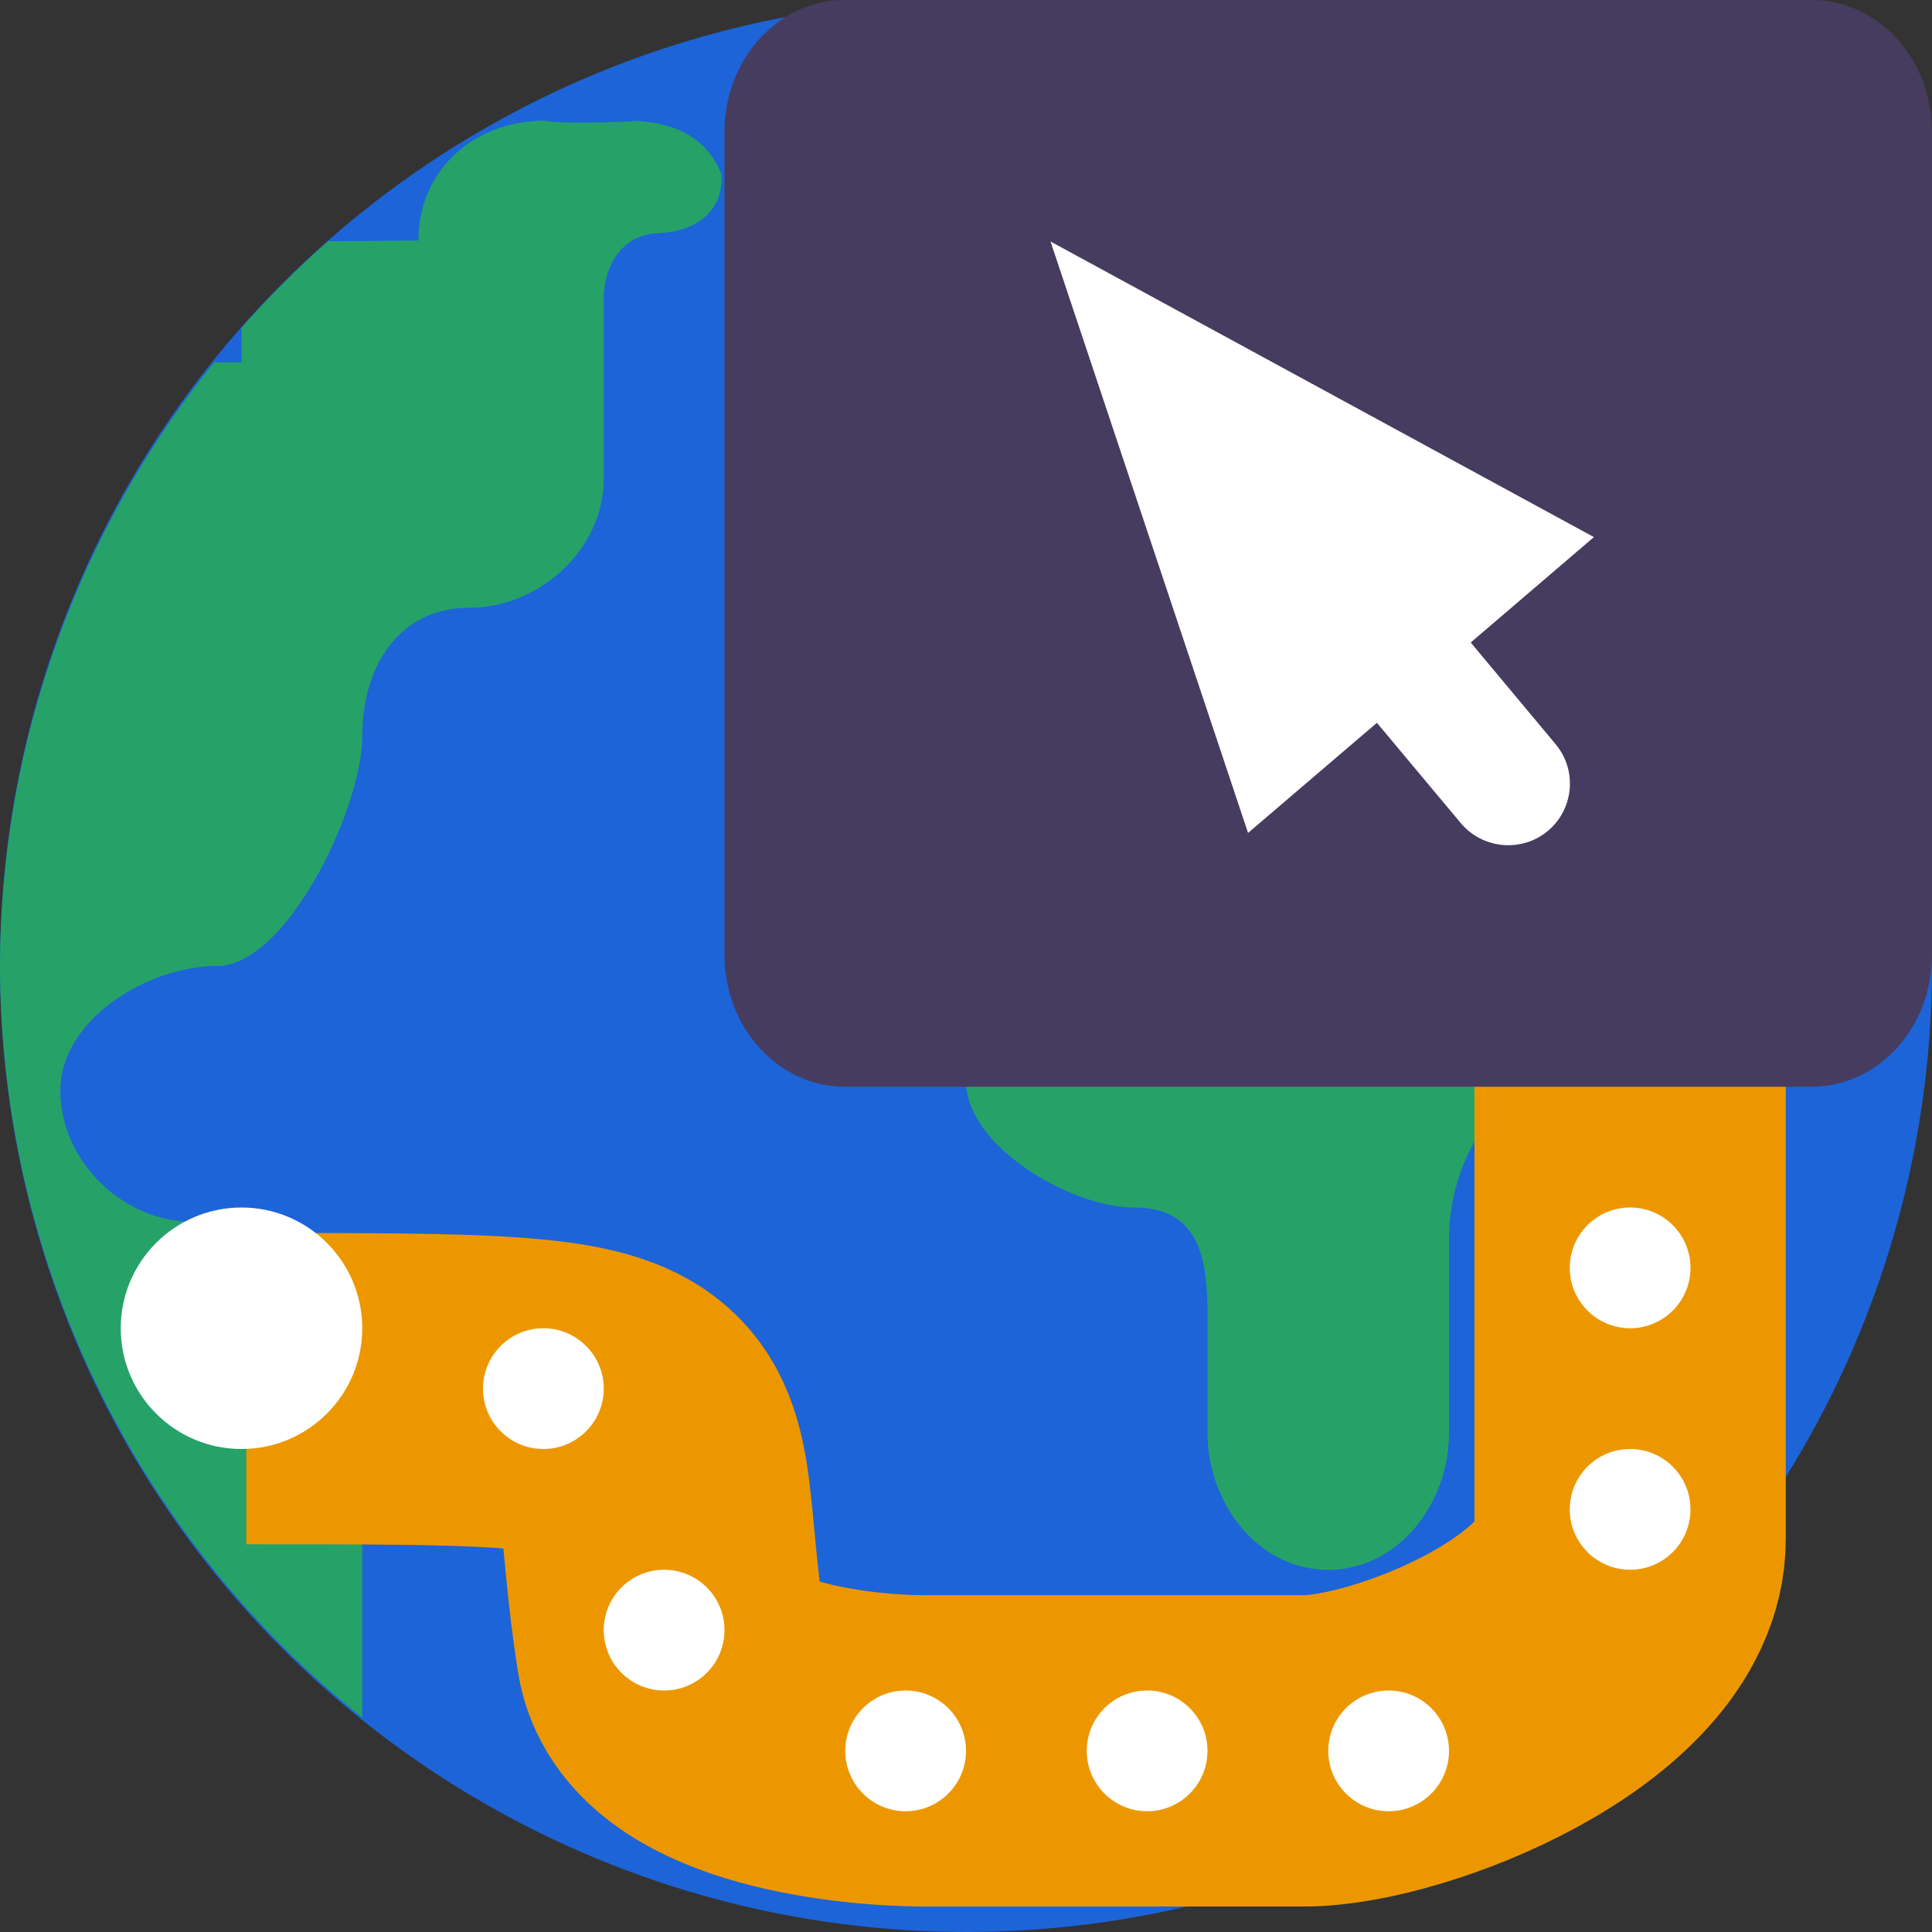 <svg xmlns="http://www.w3.org/2000/svg" width="16" height="16" version="1.1">
 <rect width="100%" height="100%" fill="#333333" stroke="none"/>
 <circle style="fill:#1c64d8" cx="8" cy="8" r="8"/>
 <path fill="#26a269" d="m 10.4,4.715 v 0.405 c 0,0.524 -0.416,0.949 -0.928,0.949 C 8.855,6.116 7.954,6.665 8,7.296 V 8.952 C 8,9.491 8.865,10 9.391,10 9.953,10 10,10.459 10,10.902 v 0.963 c 0,0.59 0.423,1.136 1,1.136 0.577,-5.2e-4 1.001,-0.546 1,-1.136 v -1.601 c 0,-0.432 0.168,-0.847 0.468,-1.152 0.299,-0.305 0.705,-0.476 1.128,-0.476 l 0.556,0.004 c 0.246,5.2e-4 0.483,-0.099 0.657,-0.277 C 14.982,8.185 15.08,7.944 15.08,7.692 V 4.715 c 0,-0.524 -0.415,-0.949 -0.928,-0.949 h -2.824 c -0.513,0 -0.928,0.425 -0.928,0.949 z"/>
 <path style="fill:#26a269" d="M 4.508,1 C 3.932,1 3.465,1.403 3.465,1.992 l -0.748,0.006 C 2.463,2.222 2.224,2.461 2,2.715 V 3 H 1.775 C 0.882,4.106 0.3,5.43 0.088,6.836 0.085,6.854 0.083,6.872 0.08,6.891 0.028,7.258 9.2268772e-4,7.629 0,8 c 0.006,2.422 1.109,4.711 3,6.225 V 11.186 C 3,10.596 2.176,10.119 1.6,10.119 1.023,10.119 0.5,9.622 0.5,9.032 0.5,8.443 1.223,8 1.799,8 2.375,8 3,6.689 3,6.1 3,5.51 3.31,5.033 3.887,5.033 4.463,5.033 5,4.554 5,3.965 V 2.481 C 5,2.178 5.17,1.931 5.467,1.931 5.764,1.912 5.992,1.751 5.975,1.447 5.856,1.126 5.563,1.013 5.248,1 5.401,1 4.7,1.035 4.508,1 Z"/>
 <path fill="none" stroke="url(#n)" stroke-width="2.578" style="stroke:#ed9700" d="m 13.5,8.7 v 4.045 C 13.5,13.742 11.6,14.5 10.799,14.5 H 7.674 C 6.936,14.5 5.669,14.307 5.564,13.651 5.22,11.5 5.968,11.5 2.04,11.5 v 0"/>
 <path style="fill:#ffffff" d="M 14,10.5 C 14,10.776 13.776,11 13.5,11 13.224,11 13,10.776 13,10.5 13,10.224 13.224,10 13.5,10 c 0.276,0 0.5,0.224 0.5,0.5 z m 0,0"/>
 <path style="fill:#ffffff" d="M 3,11 C 3,11.552 2.552,12 2,12 1.448,12 1,11.552 1,11 1,10.448 1.448,10 2,10 c 0.552,0 1,0.448 1,1 z m 0,0"/>
 <path style="fill:#ffffff" d="M 14,12.5 C 14,12.776 13.776,13 13.5,13 13.224,13 13,12.776 13,12.5 13,12.224 13.224,12 13.5,12 c 0.276,0 0.5,0.224 0.5,0.5 z m 0,0"/>
 <path style="fill:#ffffff" d="M 12,14.5 C 12,14.776 11.776,15 11.5,15 11.224,15 11,14.776 11,14.5 11,14.224 11.224,14 11.5,14 c 0.276,0 0.5,0.224 0.5,0.5 z m 0,0"/>
 <path style="fill:#ffffff" d="M 10,14.5 C 10,14.776 9.776,15 9.5,15 9.224,15 9,14.776 9,14.5 9,14.224 9.224,14 9.5,14 9.776,14 10,14.224 10,14.5 Z m 0,0"/>
 <path style="fill:#ffffff" d="M 8,14.5 C 8,14.776 7.776,15 7.5,15 7.224,15 7,14.776 7,14.5 7,14.224 7.224,14 7.5,14 7.776,14 8,14.224 8,14.5 Z m 0,0"/>
 <path style="fill:#ffffff" d="M 6,13.5 C 6,13.776 5.776,14 5.5,14 5.224,14 5,13.776 5,13.5 5,13.224 5.224,13 5.5,13 5.776,13 6,13.224 6,13.5 Z m 0,0"/>
 <path style="fill:#ffffff" d="M 5,11.5 C 5,11.776 4.776,12 4.5,12 4.224,12 4,11.776 4,11.5 4,11.224 4.224,11 4.5,11 4.776,11 5,11.224 5,11.5 Z m 0,0"/>
 <path style="fill:#463c5f" d="M 6.998,0 H 15.002 C 15.553,0 16,0.488 16,1.091 V 7.909 C 16,8.512 15.553,9 15.002,9 H 6.998 C 6.447,9 6,8.512 6,7.909 V 1.091 C 6,0.488 6.447,0 6.998,0 Z m 0,0"/>
 <path style="fill:#ffffff" d="m 8.7,2 1.636,4.898 1.067,-0.912 0.694,0.83 c 0.181,0.216 0.504,0.246 0.721,0.066 0.216,-0.181 0.246,-0.502 0.065,-0.719 l -0.703,-0.842 1.02,-0.873 z"/>
</svg>
